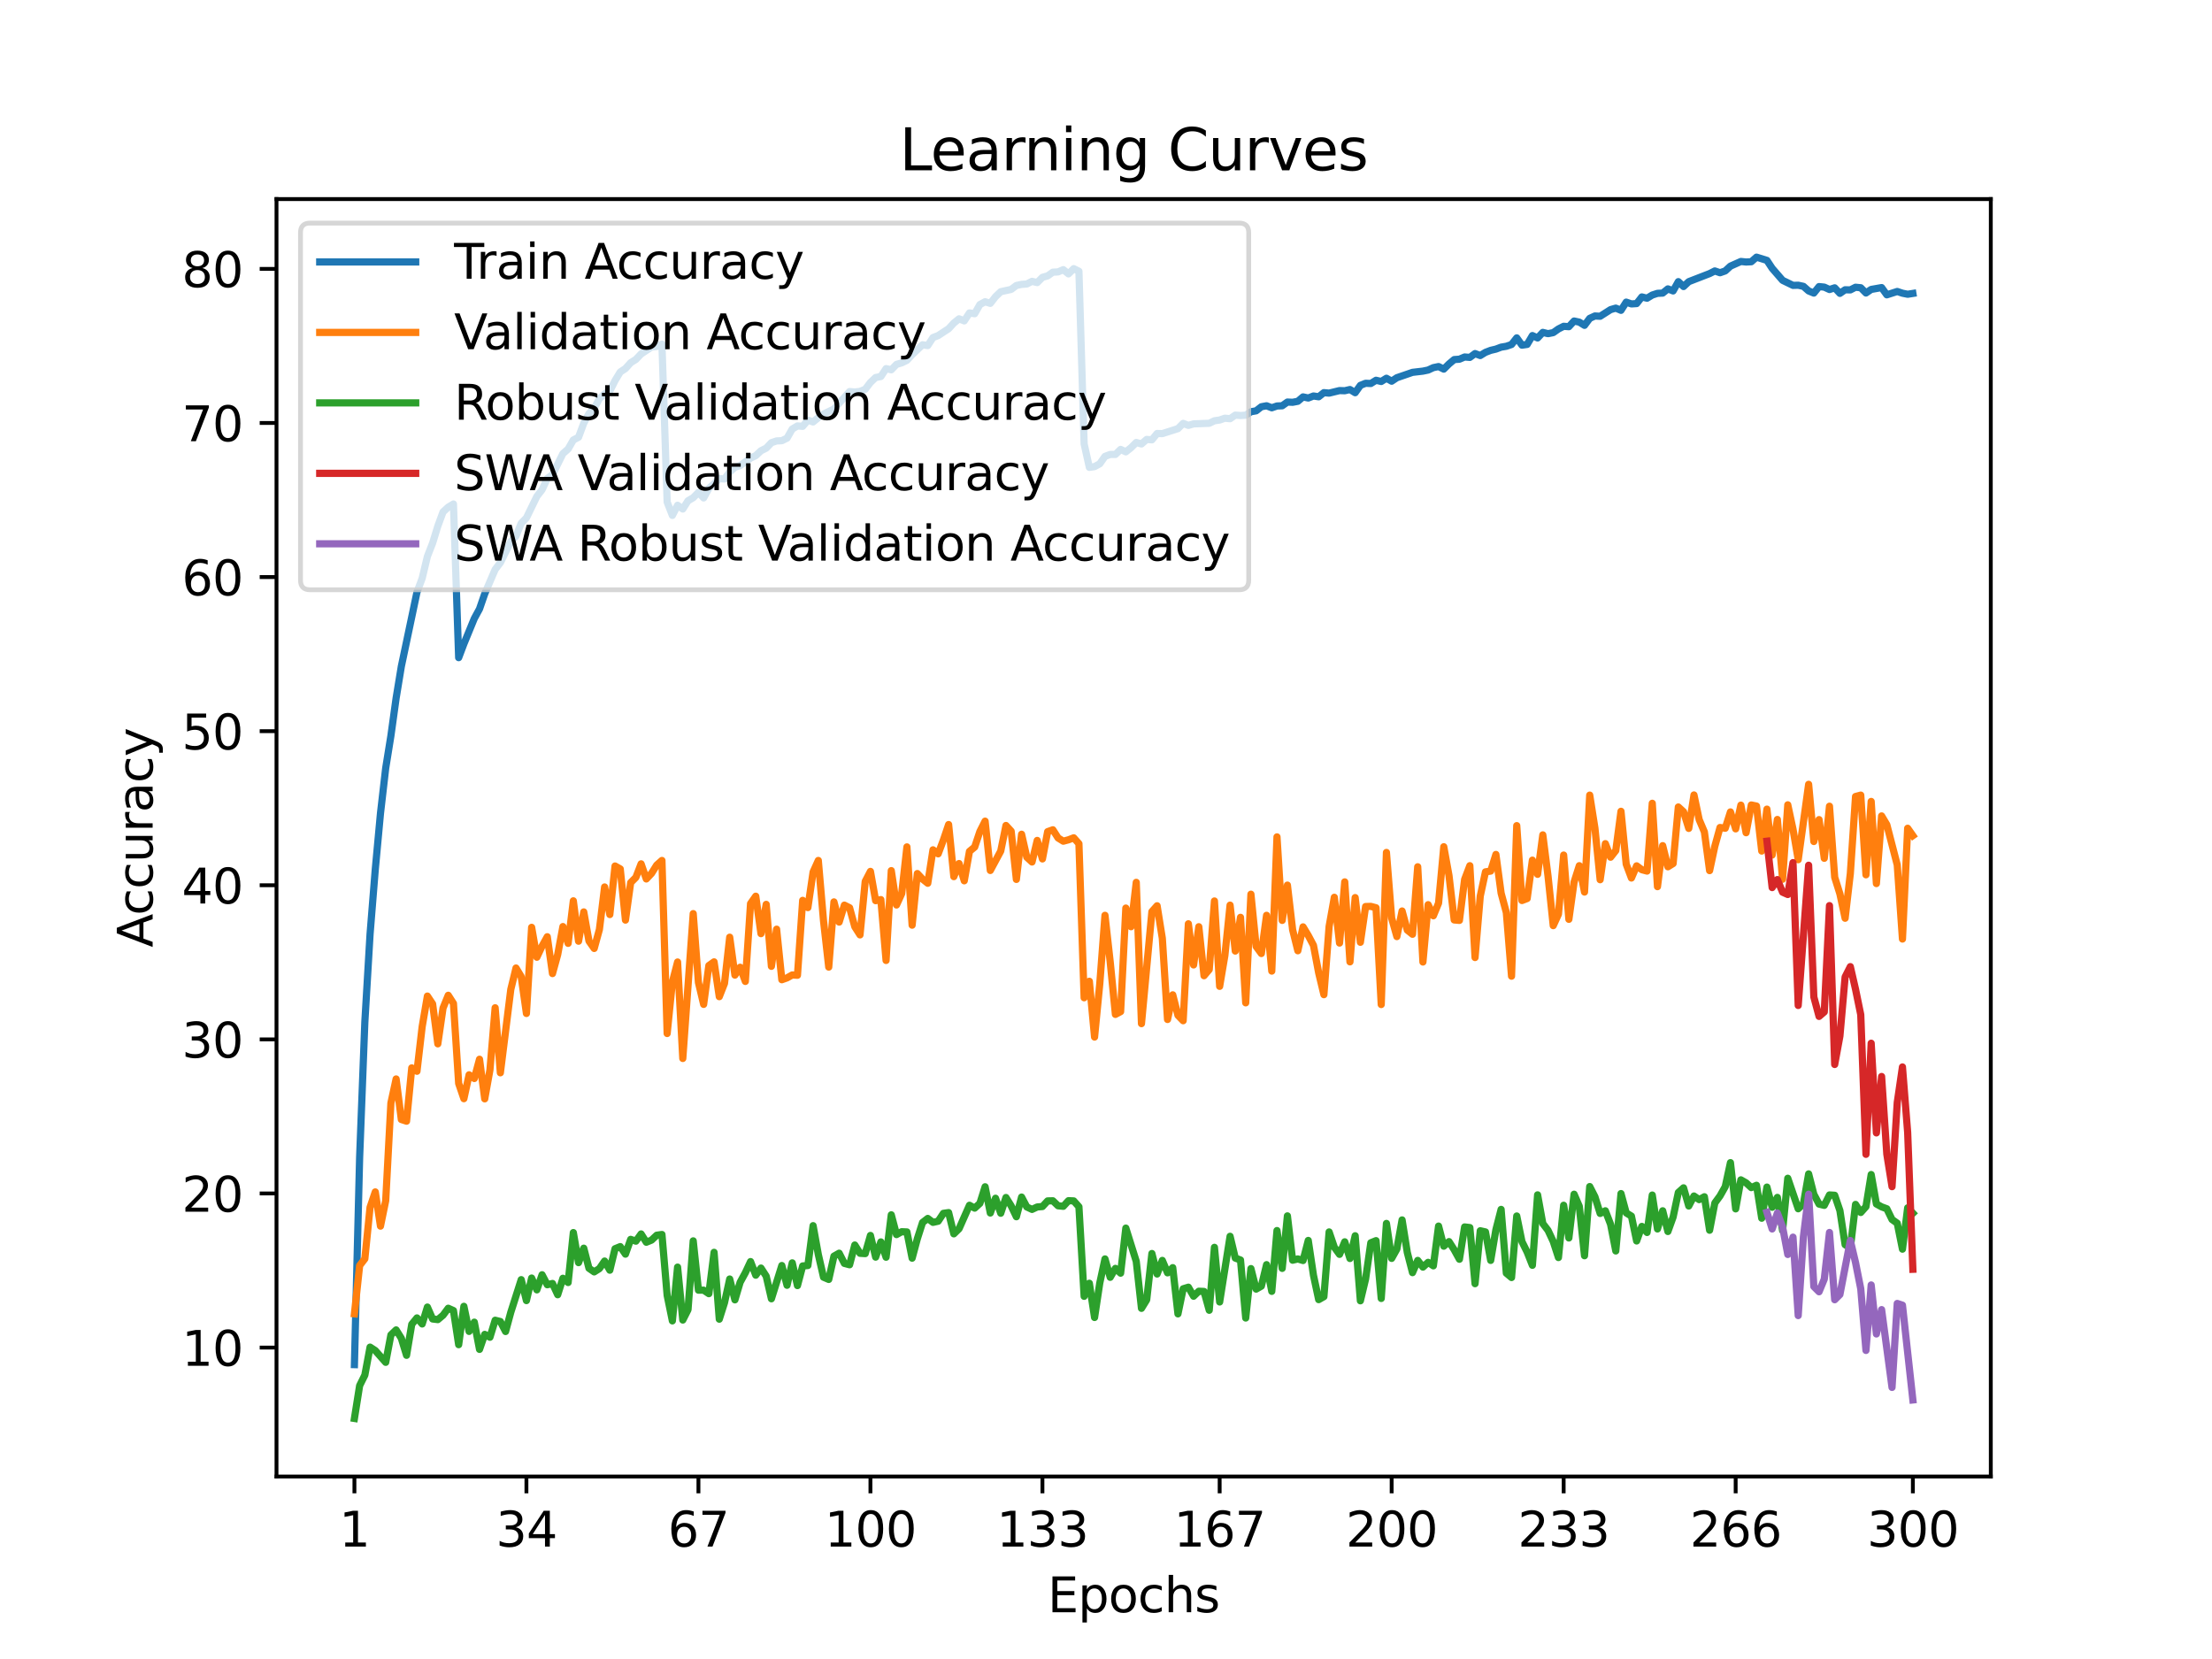 <?xml version="1.0" encoding="utf-8" standalone="no"?>
<!DOCTYPE svg PUBLIC "-//W3C//DTD SVG 1.1//EN"
  "http://www.w3.org/Graphics/SVG/1.1/DTD/svg11.dtd">
<svg xmlns:xlink="http://www.w3.org/1999/xlink" width="460.8pt" height="345.6pt" viewBox="0 0 460.8 345.6" xmlns="http://www.w3.org/2000/svg" version="1.1">
 <defs>
  <style type="text/css">*{stroke-linejoin: round; stroke-linecap: butt}</style>
 </defs>
 <g id="figure_1">
  <g id="patch_1">
   <path d="M 0 345.6 
L 460.8 345.6 
L 460.8 0 
L 0 0 
z
" style="fill: #ffffff"/>
  </g>
  <g id="axes_1">
   <g id="patch_2">
    <path d="M 57.6 307.584 
L 414.72 307.584 
L 414.72 41.472 
L 57.6 41.472 
z
" style="fill: #ffffff"/>
   </g>
   <g id="matplotlib.axis_1">
    <g id="xtick_1">
     <g id="line2d_1">
      <defs>
       <path id="m0d9b9c432e" d="M 0 0 
L 0 3.5 
" style="stroke: #000000; stroke-width: 0.8"/>
      </defs>
      <g>
       <use xlink:href="#m0d9b9c432e" x="73.833" y="307.584" style="stroke: #000000; stroke-width: 0.8"/>
      </g>
     </g>
     <g id="text_1">
      <!-- 1 -->
      <g transform="translate(70.651 322.182) scale(0.1 -0.1)">
       <defs>
        <path id="DejaVuSans-31" d="M 794 531 
L 1825 531 
L 1825 4091 
L 703 3866 
L 703 4441 
L 1819 4666 
L 2450 4666 
L 2450 531 
L 3481 531 
L 3481 0 
L 794 0 
L 794 531 
z
" transform="scale(0.016)"/>
       </defs>
       <use xlink:href="#DejaVuSans-31"/>
      </g>
     </g>
    </g>
    <g id="xtick_2">
     <g id="line2d_2">
      <g>
       <use xlink:href="#m0d9b9c432e" x="109.664" y="307.584" style="stroke: #000000; stroke-width: 0.8"/>
      </g>
     </g>
     <g id="text_2">
      <!-- 34 -->
      <g transform="translate(103.302 322.182) scale(0.1 -0.1)">
       <defs>
        <path id="DejaVuSans-33" d="M 2597 2516 
Q 3050 2419 3304 2112 
Q 3559 1806 3559 1356 
Q 3559 666 3084 287 
Q 2609 -91 1734 -91 
Q 1441 -91 1130 -33 
Q 819 25 488 141 
L 488 750 
Q 750 597 1062 519 
Q 1375 441 1716 441 
Q 2309 441 2620 675 
Q 2931 909 2931 1356 
Q 2931 1769 2642 2001 
Q 2353 2234 1838 2234 
L 1294 2234 
L 1294 2753 
L 1863 2753 
Q 2328 2753 2575 2939 
Q 2822 3125 2822 3475 
Q 2822 3834 2567 4026 
Q 2313 4219 1838 4219 
Q 1578 4219 1281 4162 
Q 984 4106 628 3988 
L 628 4550 
Q 988 4650 1302 4700 
Q 1616 4750 1894 4750 
Q 2613 4750 3031 4423 
Q 3450 4097 3450 3541 
Q 3450 3153 3228 2886 
Q 3006 2619 2597 2516 
z
" transform="scale(0.016)"/>
        <path id="DejaVuSans-34" d="M 2419 4116 
L 825 1625 
L 2419 1625 
L 2419 4116 
z
M 2253 4666 
L 3047 4666 
L 3047 1625 
L 3713 1625 
L 3713 1100 
L 3047 1100 
L 3047 0 
L 2419 0 
L 2419 1100 
L 313 1100 
L 313 1709 
L 2253 4666 
z
" transform="scale(0.016)"/>
       </defs>
       <use xlink:href="#DejaVuSans-33"/>
       <use xlink:href="#DejaVuSans-34" x="63.623"/>
      </g>
     </g>
    </g>
    <g id="xtick_3">
     <g id="line2d_3">
      <g>
       <use xlink:href="#m0d9b9c432e" x="145.496" y="307.584" style="stroke: #000000; stroke-width: 0.8"/>
      </g>
     </g>
     <g id="text_3">
      <!-- 67 -->
      <g transform="translate(139.133 322.182) scale(0.1 -0.1)">
       <defs>
        <path id="DejaVuSans-36" d="M 2113 2584 
Q 1688 2584 1439 2293 
Q 1191 2003 1191 1497 
Q 1191 994 1439 701 
Q 1688 409 2113 409 
Q 2538 409 2786 701 
Q 3034 994 3034 1497 
Q 3034 2003 2786 2293 
Q 2538 2584 2113 2584 
z
M 3366 4563 
L 3366 3988 
Q 3128 4100 2886 4159 
Q 2644 4219 2406 4219 
Q 1781 4219 1451 3797 
Q 1122 3375 1075 2522 
Q 1259 2794 1537 2939 
Q 1816 3084 2150 3084 
Q 2853 3084 3261 2657 
Q 3669 2231 3669 1497 
Q 3669 778 3244 343 
Q 2819 -91 2113 -91 
Q 1303 -91 875 529 
Q 447 1150 447 2328 
Q 447 3434 972 4092 
Q 1497 4750 2381 4750 
Q 2619 4750 2861 4703 
Q 3103 4656 3366 4563 
z
" transform="scale(0.016)"/>
        <path id="DejaVuSans-37" d="M 525 4666 
L 3525 4666 
L 3525 4397 
L 1831 0 
L 1172 0 
L 2766 4134 
L 525 4134 
L 525 4666 
z
" transform="scale(0.016)"/>
       </defs>
       <use xlink:href="#DejaVuSans-36"/>
       <use xlink:href="#DejaVuSans-37" x="63.623"/>
      </g>
     </g>
    </g>
    <g id="xtick_4">
     <g id="line2d_4">
      <g>
       <use xlink:href="#m0d9b9c432e" x="181.327" y="307.584" style="stroke: #000000; stroke-width: 0.8"/>
      </g>
     </g>
     <g id="text_4">
      <!-- 100 -->
      <g transform="translate(171.783 322.182) scale(0.1 -0.1)">
       <defs>
        <path id="DejaVuSans-30" d="M 2034 4250 
Q 1547 4250 1301 3770 
Q 1056 3291 1056 2328 
Q 1056 1369 1301 889 
Q 1547 409 2034 409 
Q 2525 409 2770 889 
Q 3016 1369 3016 2328 
Q 3016 3291 2770 3770 
Q 2525 4250 2034 4250 
z
M 2034 4750 
Q 2819 4750 3233 4129 
Q 3647 3509 3647 2328 
Q 3647 1150 3233 529 
Q 2819 -91 2034 -91 
Q 1250 -91 836 529 
Q 422 1150 422 2328 
Q 422 3509 836 4129 
Q 1250 4750 2034 4750 
z
" transform="scale(0.016)"/>
       </defs>
       <use xlink:href="#DejaVuSans-31"/>
       <use xlink:href="#DejaVuSans-30" x="63.623"/>
       <use xlink:href="#DejaVuSans-30" x="127.246"/>
      </g>
     </g>
    </g>
    <g id="xtick_5">
     <g id="line2d_5">
      <g>
       <use xlink:href="#m0d9b9c432e" x="217.158" y="307.584" style="stroke: #000000; stroke-width: 0.8"/>
      </g>
     </g>
     <g id="text_5">
      <!-- 133 -->
      <g transform="translate(207.615 322.182) scale(0.1 -0.1)">
       <use xlink:href="#DejaVuSans-31"/>
       <use xlink:href="#DejaVuSans-33" x="63.623"/>
       <use xlink:href="#DejaVuSans-33" x="127.246"/>
      </g>
     </g>
    </g>
    <g id="xtick_6">
     <g id="line2d_6">
      <g>
       <use xlink:href="#m0d9b9c432e" x="254.076" y="307.584" style="stroke: #000000; stroke-width: 0.8"/>
      </g>
     </g>
     <g id="text_6">
      <!-- 167 -->
      <g transform="translate(244.532 322.182) scale(0.1 -0.1)">
       <use xlink:href="#DejaVuSans-31"/>
       <use xlink:href="#DejaVuSans-36" x="63.623"/>
       <use xlink:href="#DejaVuSans-37" x="127.246"/>
      </g>
     </g>
    </g>
    <g id="xtick_7">
     <g id="line2d_7">
      <g>
       <use xlink:href="#m0d9b9c432e" x="289.907" y="307.584" style="stroke: #000000; stroke-width: 0.8"/>
      </g>
     </g>
     <g id="text_7">
      <!-- 200 -->
      <g transform="translate(280.363 322.182) scale(0.1 -0.1)">
       <defs>
        <path id="DejaVuSans-32" d="M 1228 531 
L 3431 531 
L 3431 0 
L 469 0 
L 469 531 
Q 828 903 1448 1529 
Q 2069 2156 2228 2338 
Q 2531 2678 2651 2914 
Q 2772 3150 2772 3378 
Q 2772 3750 2511 3984 
Q 2250 4219 1831 4219 
Q 1534 4219 1204 4116 
Q 875 4013 500 3803 
L 500 4441 
Q 881 4594 1212 4672 
Q 1544 4750 1819 4750 
Q 2544 4750 2975 4387 
Q 3406 4025 3406 3419 
Q 3406 3131 3298 2873 
Q 3191 2616 2906 2266 
Q 2828 2175 2409 1742 
Q 1991 1309 1228 531 
z
" transform="scale(0.016)"/>
       </defs>
       <use xlink:href="#DejaVuSans-32"/>
       <use xlink:href="#DejaVuSans-30" x="63.623"/>
       <use xlink:href="#DejaVuSans-30" x="127.246"/>
      </g>
     </g>
    </g>
    <g id="xtick_8">
     <g id="line2d_8">
      <g>
       <use xlink:href="#m0d9b9c432e" x="325.739" y="307.584" style="stroke: #000000; stroke-width: 0.8"/>
      </g>
     </g>
     <g id="text_8">
      <!-- 233 -->
      <g transform="translate(316.195 322.182) scale(0.1 -0.1)">
       <use xlink:href="#DejaVuSans-32"/>
       <use xlink:href="#DejaVuSans-33" x="63.623"/>
       <use xlink:href="#DejaVuSans-33" x="127.246"/>
      </g>
     </g>
    </g>
    <g id="xtick_9">
     <g id="line2d_9">
      <g>
       <use xlink:href="#m0d9b9c432e" x="361.57" y="307.584" style="stroke: #000000; stroke-width: 0.8"/>
      </g>
     </g>
     <g id="text_9">
      <!-- 266 -->
      <g transform="translate(352.026 322.182) scale(0.1 -0.1)">
       <use xlink:href="#DejaVuSans-32"/>
       <use xlink:href="#DejaVuSans-36" x="63.623"/>
       <use xlink:href="#DejaVuSans-36" x="127.246"/>
      </g>
     </g>
    </g>
    <g id="xtick_10">
     <g id="line2d_10">
      <g>
       <use xlink:href="#m0d9b9c432e" x="398.487" y="307.584" style="stroke: #000000; stroke-width: 0.8"/>
      </g>
     </g>
     <g id="text_10">
      <!-- 300 -->
      <g transform="translate(388.944 322.182) scale(0.1 -0.1)">
       <use xlink:href="#DejaVuSans-33"/>
       <use xlink:href="#DejaVuSans-30" x="63.623"/>
       <use xlink:href="#DejaVuSans-30" x="127.246"/>
      </g>
     </g>
    </g>
    <g id="text_11">
     <!-- Epochs -->
     <g transform="translate(218.244 335.861) scale(0.1 -0.1)">
      <defs>
       <path id="DejaVuSans-45" d="M 628 4666 
L 3578 4666 
L 3578 4134 
L 1259 4134 
L 1259 2753 
L 3481 2753 
L 3481 2222 
L 1259 2222 
L 1259 531 
L 3634 531 
L 3634 0 
L 628 0 
L 628 4666 
z
" transform="scale(0.016)"/>
       <path id="DejaVuSans-70" d="M 1159 525 
L 1159 -1331 
L 581 -1331 
L 581 3500 
L 1159 3500 
L 1159 2969 
Q 1341 3281 1617 3432 
Q 1894 3584 2278 3584 
Q 2916 3584 3314 3078 
Q 3713 2572 3713 1747 
Q 3713 922 3314 415 
Q 2916 -91 2278 -91 
Q 1894 -91 1617 61 
Q 1341 213 1159 525 
z
M 3116 1747 
Q 3116 2381 2855 2742 
Q 2594 3103 2138 3103 
Q 1681 3103 1420 2742 
Q 1159 2381 1159 1747 
Q 1159 1113 1420 752 
Q 1681 391 2138 391 
Q 2594 391 2855 752 
Q 3116 1113 3116 1747 
z
" transform="scale(0.016)"/>
       <path id="DejaVuSans-6f" d="M 1959 3097 
Q 1497 3097 1228 2736 
Q 959 2375 959 1747 
Q 959 1119 1226 758 
Q 1494 397 1959 397 
Q 2419 397 2687 759 
Q 2956 1122 2956 1747 
Q 2956 2369 2687 2733 
Q 2419 3097 1959 3097 
z
M 1959 3584 
Q 2709 3584 3137 3096 
Q 3566 2609 3566 1747 
Q 3566 888 3137 398 
Q 2709 -91 1959 -91 
Q 1206 -91 779 398 
Q 353 888 353 1747 
Q 353 2609 779 3096 
Q 1206 3584 1959 3584 
z
" transform="scale(0.016)"/>
       <path id="DejaVuSans-63" d="M 3122 3366 
L 3122 2828 
Q 2878 2963 2633 3030 
Q 2388 3097 2138 3097 
Q 1578 3097 1268 2742 
Q 959 2388 959 1747 
Q 959 1106 1268 751 
Q 1578 397 2138 397 
Q 2388 397 2633 464 
Q 2878 531 3122 666 
L 3122 134 
Q 2881 22 2623 -34 
Q 2366 -91 2075 -91 
Q 1284 -91 818 406 
Q 353 903 353 1747 
Q 353 2603 823 3093 
Q 1294 3584 2113 3584 
Q 2378 3584 2631 3529 
Q 2884 3475 3122 3366 
z
" transform="scale(0.016)"/>
       <path id="DejaVuSans-68" d="M 3513 2113 
L 3513 0 
L 2938 0 
L 2938 2094 
Q 2938 2591 2744 2837 
Q 2550 3084 2163 3084 
Q 1697 3084 1428 2787 
Q 1159 2491 1159 1978 
L 1159 0 
L 581 0 
L 581 4863 
L 1159 4863 
L 1159 2956 
Q 1366 3272 1645 3428 
Q 1925 3584 2291 3584 
Q 2894 3584 3203 3211 
Q 3513 2838 3513 2113 
z
" transform="scale(0.016)"/>
       <path id="DejaVuSans-73" d="M 2834 3397 
L 2834 2853 
Q 2591 2978 2328 3040 
Q 2066 3103 1784 3103 
Q 1356 3103 1142 2972 
Q 928 2841 928 2578 
Q 928 2378 1081 2264 
Q 1234 2150 1697 2047 
L 1894 2003 
Q 2506 1872 2764 1633 
Q 3022 1394 3022 966 
Q 3022 478 2636 193 
Q 2250 -91 1575 -91 
Q 1294 -91 989 -36 
Q 684 19 347 128 
L 347 722 
Q 666 556 975 473 
Q 1284 391 1588 391 
Q 1994 391 2212 530 
Q 2431 669 2431 922 
Q 2431 1156 2273 1281 
Q 2116 1406 1581 1522 
L 1381 1569 
Q 847 1681 609 1914 
Q 372 2147 372 2553 
Q 372 3047 722 3315 
Q 1072 3584 1716 3584 
Q 2034 3584 2315 3537 
Q 2597 3491 2834 3397 
z
" transform="scale(0.016)"/>
      </defs>
      <use xlink:href="#DejaVuSans-45"/>
      <use xlink:href="#DejaVuSans-70" x="63.184"/>
      <use xlink:href="#DejaVuSans-6f" x="126.66"/>
      <use xlink:href="#DejaVuSans-63" x="187.842"/>
      <use xlink:href="#DejaVuSans-68" x="242.822"/>
      <use xlink:href="#DejaVuSans-73" x="306.201"/>
     </g>
    </g>
   </g>
   <g id="matplotlib.axis_2">
    <g id="ytick_1">
     <g id="line2d_11">
      <defs>
       <path id="m8899c830d6" d="M 0 0 
L -3.5 0 
" style="stroke: #000000; stroke-width: 0.8"/>
      </defs>
      <g>
       <use xlink:href="#m8899c830d6" x="57.6" y="280.721" style="stroke: #000000; stroke-width: 0.8"/>
      </g>
     </g>
     <g id="text_12">
      <!-- 10 -->
      <g transform="translate(37.875 284.521) scale(0.1 -0.1)">
       <use xlink:href="#DejaVuSans-31"/>
       <use xlink:href="#DejaVuSans-30" x="63.623"/>
      </g>
     </g>
    </g>
    <g id="ytick_2">
     <g id="line2d_12">
      <g>
       <use xlink:href="#m8899c830d6" x="57.6" y="248.62" style="stroke: #000000; stroke-width: 0.8"/>
      </g>
     </g>
     <g id="text_13">
      <!-- 20 -->
      <g transform="translate(37.875 252.419) scale(0.1 -0.1)">
       <use xlink:href="#DejaVuSans-32"/>
       <use xlink:href="#DejaVuSans-30" x="63.623"/>
      </g>
     </g>
    </g>
    <g id="ytick_3">
     <g id="line2d_13">
      <g>
       <use xlink:href="#m8899c830d6" x="57.6" y="216.518" style="stroke: #000000; stroke-width: 0.8"/>
      </g>
     </g>
     <g id="text_14">
      <!-- 30 -->
      <g transform="translate(37.875 220.318) scale(0.1 -0.1)">
       <use xlink:href="#DejaVuSans-33"/>
       <use xlink:href="#DejaVuSans-30" x="63.623"/>
      </g>
     </g>
    </g>
    <g id="ytick_4">
     <g id="line2d_14">
      <g>
       <use xlink:href="#m8899c830d6" x="57.6" y="184.417" style="stroke: #000000; stroke-width: 0.8"/>
      </g>
     </g>
     <g id="text_15">
      <!-- 40 -->
      <g transform="translate(37.875 188.216) scale(0.1 -0.1)">
       <use xlink:href="#DejaVuSans-34"/>
       <use xlink:href="#DejaVuSans-30" x="63.623"/>
      </g>
     </g>
    </g>
    <g id="ytick_5">
     <g id="line2d_15">
      <g>
       <use xlink:href="#m8899c830d6" x="57.6" y="152.315" style="stroke: #000000; stroke-width: 0.8"/>
      </g>
     </g>
     <g id="text_16">
      <!-- 50 -->
      <g transform="translate(37.875 156.115) scale(0.1 -0.1)">
       <defs>
        <path id="DejaVuSans-35" d="M 691 4666 
L 3169 4666 
L 3169 4134 
L 1269 4134 
L 1269 2991 
Q 1406 3038 1543 3061 
Q 1681 3084 1819 3084 
Q 2600 3084 3056 2656 
Q 3513 2228 3513 1497 
Q 3513 744 3044 326 
Q 2575 -91 1722 -91 
Q 1428 -91 1123 -41 
Q 819 9 494 109 
L 494 744 
Q 775 591 1075 516 
Q 1375 441 1709 441 
Q 2250 441 2565 725 
Q 2881 1009 2881 1497 
Q 2881 1984 2565 2268 
Q 2250 2553 1709 2553 
Q 1456 2553 1204 2497 
Q 953 2441 691 2322 
L 691 4666 
z
" transform="scale(0.016)"/>
       </defs>
       <use xlink:href="#DejaVuSans-35"/>
       <use xlink:href="#DejaVuSans-30" x="63.623"/>
      </g>
     </g>
    </g>
    <g id="ytick_6">
     <g id="line2d_16">
      <g>
       <use xlink:href="#m8899c830d6" x="57.6" y="120.214" style="stroke: #000000; stroke-width: 0.8"/>
      </g>
     </g>
     <g id="text_17">
      <!-- 60 -->
      <g transform="translate(37.875 124.013) scale(0.1 -0.1)">
       <use xlink:href="#DejaVuSans-36"/>
       <use xlink:href="#DejaVuSans-30" x="63.623"/>
      </g>
     </g>
    </g>
    <g id="ytick_7">
     <g id="line2d_17">
      <g>
       <use xlink:href="#m8899c830d6" x="57.6" y="88.112" style="stroke: #000000; stroke-width: 0.8"/>
      </g>
     </g>
     <g id="text_18">
      <!-- 70 -->
      <g transform="translate(37.875 91.912) scale(0.1 -0.1)">
       <use xlink:href="#DejaVuSans-37"/>
       <use xlink:href="#DejaVuSans-30" x="63.623"/>
      </g>
     </g>
    </g>
    <g id="ytick_8">
     <g id="line2d_18">
      <g>
       <use xlink:href="#m8899c830d6" x="57.6" y="56.011" style="stroke: #000000; stroke-width: 0.8"/>
      </g>
     </g>
     <g id="text_19">
      <!-- 80 -->
      <g transform="translate(37.875 59.81) scale(0.1 -0.1)">
       <defs>
        <path id="DejaVuSans-38" d="M 2034 2216 
Q 1584 2216 1326 1975 
Q 1069 1734 1069 1313 
Q 1069 891 1326 650 
Q 1584 409 2034 409 
Q 2484 409 2743 651 
Q 3003 894 3003 1313 
Q 3003 1734 2745 1975 
Q 2488 2216 2034 2216 
z
M 1403 2484 
Q 997 2584 770 2862 
Q 544 3141 544 3541 
Q 544 4100 942 4425 
Q 1341 4750 2034 4750 
Q 2731 4750 3128 4425 
Q 3525 4100 3525 3541 
Q 3525 3141 3298 2862 
Q 3072 2584 2669 2484 
Q 3125 2378 3379 2068 
Q 3634 1759 3634 1313 
Q 3634 634 3220 271 
Q 2806 -91 2034 -91 
Q 1263 -91 848 271 
Q 434 634 434 1313 
Q 434 1759 690 2068 
Q 947 2378 1403 2484 
z
M 1172 3481 
Q 1172 3119 1398 2916 
Q 1625 2713 2034 2713 
Q 2441 2713 2670 2916 
Q 2900 3119 2900 3481 
Q 2900 3844 2670 4047 
Q 2441 4250 2034 4250 
Q 1625 4250 1398 4047 
Q 1172 3844 1172 3481 
z
" transform="scale(0.016)"/>
       </defs>
       <use xlink:href="#DejaVuSans-38"/>
       <use xlink:href="#DejaVuSans-30" x="63.623"/>
      </g>
     </g>
    </g>
    <g id="text_20">
     <!-- Accuracy -->
     <g transform="translate(31.795 197.356) rotate(-90) scale(0.1 -0.1)">
      <defs>
       <path id="DejaVuSans-41" d="M 2188 4044 
L 1331 1722 
L 3047 1722 
L 2188 4044 
z
M 1831 4666 
L 2547 4666 
L 4325 0 
L 3669 0 
L 3244 1197 
L 1141 1197 
L 716 0 
L 50 0 
L 1831 4666 
z
" transform="scale(0.016)"/>
       <path id="DejaVuSans-75" d="M 544 1381 
L 544 3500 
L 1119 3500 
L 1119 1403 
Q 1119 906 1312 657 
Q 1506 409 1894 409 
Q 2359 409 2629 706 
Q 2900 1003 2900 1516 
L 2900 3500 
L 3475 3500 
L 3475 0 
L 2900 0 
L 2900 538 
Q 2691 219 2414 64 
Q 2138 -91 1772 -91 
Q 1169 -91 856 284 
Q 544 659 544 1381 
z
M 1991 3584 
L 1991 3584 
z
" transform="scale(0.016)"/>
       <path id="DejaVuSans-72" d="M 2631 2963 
Q 2534 3019 2420 3045 
Q 2306 3072 2169 3072 
Q 1681 3072 1420 2755 
Q 1159 2438 1159 1844 
L 1159 0 
L 581 0 
L 581 3500 
L 1159 3500 
L 1159 2956 
Q 1341 3275 1631 3429 
Q 1922 3584 2338 3584 
Q 2397 3584 2469 3576 
Q 2541 3569 2628 3553 
L 2631 2963 
z
" transform="scale(0.016)"/>
       <path id="DejaVuSans-61" d="M 2194 1759 
Q 1497 1759 1228 1600 
Q 959 1441 959 1056 
Q 959 750 1161 570 
Q 1363 391 1709 391 
Q 2188 391 2477 730 
Q 2766 1069 2766 1631 
L 2766 1759 
L 2194 1759 
z
M 3341 1997 
L 3341 0 
L 2766 0 
L 2766 531 
Q 2569 213 2275 61 
Q 1981 -91 1556 -91 
Q 1019 -91 701 211 
Q 384 513 384 1019 
Q 384 1609 779 1909 
Q 1175 2209 1959 2209 
L 2766 2209 
L 2766 2266 
Q 2766 2663 2505 2880 
Q 2244 3097 1772 3097 
Q 1472 3097 1187 3025 
Q 903 2953 641 2809 
L 641 3341 
Q 956 3463 1253 3523 
Q 1550 3584 1831 3584 
Q 2591 3584 2966 3190 
Q 3341 2797 3341 1997 
z
" transform="scale(0.016)"/>
       <path id="DejaVuSans-79" d="M 2059 -325 
Q 1816 -950 1584 -1140 
Q 1353 -1331 966 -1331 
L 506 -1331 
L 506 -850 
L 844 -850 
Q 1081 -850 1212 -737 
Q 1344 -625 1503 -206 
L 1606 56 
L 191 3500 
L 800 3500 
L 1894 763 
L 2988 3500 
L 3597 3500 
L 2059 -325 
z
" transform="scale(0.016)"/>
      </defs>
      <use xlink:href="#DejaVuSans-41"/>
      <use xlink:href="#DejaVuSans-63" x="66.658"/>
      <use xlink:href="#DejaVuSans-63" x="121.639"/>
      <use xlink:href="#DejaVuSans-75" x="176.619"/>
      <use xlink:href="#DejaVuSans-72" x="239.998"/>
      <use xlink:href="#DejaVuSans-61" x="281.111"/>
      <use xlink:href="#DejaVuSans-63" x="342.391"/>
      <use xlink:href="#DejaVuSans-79" x="397.371"/>
     </g>
    </g>
   </g>
   <g id="line2d_19">
    <path d="M 73.833 284.278 
L 74.919 241.07 
L 76.004 212.907 
L 77.09 194.599 
L 78.176 181.117 
L 79.262 169.425 
L 80.348 160.017 
L 81.433 153.275 
L 82.519 145.426 
L 83.605 138.82 
L 86.862 123.357 
L 87.948 120.467 
L 89.034 115.912 
L 90.12 113.132 
L 91.206 109.595 
L 92.291 106.648 
L 93.377 105.649 
L 94.463 104.991 
L 95.549 137 
L 96.635 134.133 
L 98.806 128.846 
L 99.892 126.846 
L 100.978 123.703 
L 103.149 118.638 
L 104.235 117.212 
L 106.407 112.814 
L 107.493 111.694 
L 108.578 108.998 
L 109.664 107.89 
L 111.836 103.412 
L 112.922 102.019 
L 114.007 99.675 
L 115.093 98.892 
L 117.265 94.491 
L 118.351 93.541 
L 119.436 91.653 
L 120.522 91.088 
L 121.608 88.164 
L 122.694 86.145 
L 123.78 85.079 
L 124.865 83.037 
L 125.951 82.052 
L 127.037 81.48 
L 128.123 79.284 
L 129.209 77.493 
L 130.294 76.777 
L 131.38 75.564 
L 132.466 74.877 
L 133.552 73.734 
L 135.723 72.293 
L 136.809 72.184 
L 137.895 71.683 
L 138.981 104.593 
L 140.067 107.37 
L 141.152 105.255 
L 142.238 106.035 
L 143.324 104.32 
L 144.41 103.682 
L 145.496 102.568 
L 146.581 103.727 
L 147.667 101.733 
L 148.753 100.789 
L 149.839 99.698 
L 150.925 99.781 
L 152.01 98.327 
L 153.096 97.338 
L 154.182 96.995 
L 156.354 95.432 
L 157.439 94.915 
L 158.525 93.9 
L 159.611 93.361 
L 160.697 92.221 
L 161.783 91.852 
L 162.868 91.807 
L 163.954 91.274 
L 165.04 89.377 
L 166.126 88.729 
L 167.212 88.815 
L 168.297 87.528 
L 169.383 87.901 
L 170.469 86.995 
L 171.555 86.254 
L 173.726 85.21 
L 176.984 81.567 
L 178.07 81.666 
L 179.155 81.535 
L 180.241 81.095 
L 181.327 79.673 
L 182.413 78.642 
L 183.499 78.44 
L 184.584 76.79 
L 185.67 77.034 
L 186.756 75.911 
L 187.842 75.586 
L 188.928 75.063 
L 190.013 73.885 
L 192.185 71.821 
L 193.271 71.988 
L 194.357 70.319 
L 195.442 69.904 
L 197.614 68.479 
L 198.7 67.298 
L 199.786 66.415 
L 200.871 66.845 
L 201.957 65.192 
L 203.043 65.352 
L 204.129 63.446 
L 205.215 62.858 
L 206.3 63.195 
L 207.386 61.805 
L 208.472 60.768 
L 210.644 60.29 
L 211.729 59.471 
L 212.815 59.24 
L 213.901 59.163 
L 214.987 58.608 
L 216.073 58.865 
L 217.158 57.773 
L 218.244 57.472 
L 219.33 56.701 
L 220.416 56.643 
L 221.502 56.175 
L 222.587 57.054 
L 223.673 55.966 
L 224.759 56.505 
L 225.845 92.485 
L 226.931 97.361 
L 228.016 97.204 
L 229.102 96.613 
L 230.188 95.072 
L 231.274 94.671 
L 232.36 94.671 
L 233.445 93.621 
L 234.531 94.125 
L 235.617 93.261 
L 236.703 92.176 
L 237.789 92.485 
L 238.875 91.541 
L 239.96 91.624 
L 241.046 90.305 
L 242.132 90.331 
L 245.389 89.291 
L 246.475 88.199 
L 247.561 88.616 
L 248.647 88.302 
L 251.904 88.18 
L 252.99 87.653 
L 254.076 87.499 
L 255.162 87.117 
L 256.247 87.223 
L 257.333 86.478 
L 258.419 86.559 
L 259.505 86.491 
L 260.591 85.772 
L 261.676 85.583 
L 262.762 84.735 
L 263.848 84.53 
L 264.934 84.95 
L 266.02 84.575 
L 267.105 84.53 
L 268.191 83.756 
L 269.277 83.804 
L 270.363 83.596 
L 271.449 82.681 
L 272.534 82.915 
L 273.62 82.491 
L 274.706 82.655 
L 275.792 81.795 
L 276.878 81.894 
L 279.049 81.365 
L 280.135 81.397 
L 281.221 81.146 
L 282.307 81.808 
L 283.392 80.28 
L 284.478 79.843 
L 285.564 79.891 
L 286.65 79.217 
L 287.736 79.471 
L 288.821 78.797 
L 289.907 79.41 
L 290.993 78.687 
L 294.25 77.567 
L 296.422 77.313 
L 297.508 77.086 
L 298.594 76.585 
L 299.679 76.36 
L 300.765 76.893 
L 301.851 75.814 
L 302.937 74.906 
L 304.023 74.829 
L 305.108 74.367 
L 306.194 74.453 
L 307.28 73.657 
L 308.366 74.065 
L 309.452 73.4 
L 310.537 72.983 
L 311.623 72.726 
L 312.709 72.318 
L 313.795 72.135 
L 314.881 71.766 
L 315.966 70.386 
L 317.052 71.904 
L 318.138 71.747 
L 319.224 69.908 
L 320.31 70.402 
L 321.395 69.243 
L 322.481 69.51 
L 323.567 69.291 
L 324.653 68.527 
L 325.739 67.975 
L 326.824 68.052 
L 327.91 66.874 
L 328.996 67.105 
L 330.082 67.773 
L 331.168 66.319 
L 332.253 65.824 
L 333.339 65.885 
L 335.511 64.499 
L 336.597 64.187 
L 337.682 64.646 
L 338.768 62.938 
L 339.854 63.311 
L 340.94 63.24 
L 342.026 61.857 
L 343.111 62.123 
L 344.197 61.462 
L 345.283 61.109 
L 346.369 61.057 
L 347.455 60.178 
L 348.54 60.605 
L 349.626 58.672 
L 350.712 59.69 
L 351.798 58.675 
L 356.141 56.993 
L 357.227 56.444 
L 358.313 56.817 
L 359.398 56.438 
L 360.484 55.44 
L 362.656 54.47 
L 363.742 54.582 
L 364.827 54.525 
L 365.913 53.568 
L 368.085 54.242 
L 369.171 55.892 
L 371.342 58.396 
L 373.514 59.449 
L 374.6 59.417 
L 375.685 59.651 
L 376.771 60.608 
L 377.857 61.054 
L 378.943 59.699 
L 380.029 59.812 
L 381.114 60.313 
L 382.2 59.959 
L 383.286 61.115 
L 384.372 60.364 
L 385.458 60.393 
L 386.543 59.837 
L 387.629 59.943 
L 388.715 61.038 
L 389.801 60.293 
L 391.972 59.908 
L 393.058 61.417 
L 395.23 60.72 
L 396.316 61.08 
L 397.401 61.298 
L 398.487 61.125 
L 398.487 61.125 
" clip-path="url(#p3e11ffd067)" style="fill: none; stroke: #1f77b4; stroke-width: 1.5; stroke-linecap: square"/>
   </g>
   <g id="line2d_20">
    <path d="M 73.833 273.691 
L 74.919 263.643 
L 76.004 262.231 
L 77.09 251.509 
L 78.176 248.299 
L 79.262 255.425 
L 80.348 250.129 
L 81.433 229.776 
L 82.519 224.768 
L 83.605 233.211 
L 84.691 233.564 
L 85.777 222.457 
L 86.862 223.163 
L 87.948 213.854 
L 89.034 207.498 
L 90.12 209.135 
L 91.206 217.449 
L 92.291 210.002 
L 93.377 207.337 
L 94.463 209.039 
L 95.549 225.699 
L 96.635 228.877 
L 97.72 223.902 
L 98.806 224.672 
L 99.892 220.659 
L 100.978 228.91 
L 102.064 222.874 
L 103.149 209.938 
L 104.235 223.484 
L 106.407 206.117 
L 107.493 201.655 
L 108.578 203.453 
L 109.664 211.125 
L 110.75 193.181 
L 111.836 199.408 
L 112.922 197.097 
L 114.007 195.139 
L 115.093 202.811 
L 116.179 198.863 
L 117.265 193.02 
L 118.351 196.519 
L 119.436 187.659 
L 120.522 196.07 
L 121.608 189.97 
L 122.694 196.038 
L 123.78 197.578 
L 124.865 193.63 
L 125.951 184.77 
L 127.037 190.516 
L 128.123 180.404 
L 129.209 181.014 
L 130.294 191.672 
L 131.38 183.871 
L 132.466 182.78 
L 133.552 179.955 
L 134.638 183.101 
L 135.723 181.945 
L 136.809 180.212 
L 137.895 179.249 
L 138.981 215.298 
L 140.067 204.577 
L 141.152 200.403 
L 142.238 220.499 
L 144.41 190.324 
L 145.496 204.673 
L 146.581 209.231 
L 147.667 201.142 
L 148.753 200.371 
L 149.839 207.626 
L 150.925 204.866 
L 152.01 195.235 
L 153.096 203.132 
L 154.182 201.495 
L 155.268 204.448 
L 156.354 188.237 
L 157.439 186.696 
L 158.525 194.497 
L 159.611 188.397 
L 160.697 201.302 
L 161.783 193.566 
L 162.868 204.095 
L 163.954 203.71 
L 165.04 203.1 
L 166.126 203.164 
L 167.212 187.563 
L 168.297 189.072 
L 169.383 181.656 
L 170.469 179.249 
L 171.555 191.832 
L 172.641 201.463 
L 173.726 187.884 
L 174.812 192.089 
L 175.898 188.558 
L 176.984 189.104 
L 178.07 193.052 
L 179.155 194.754 
L 180.241 183.614 
L 181.327 181.528 
L 182.413 187.627 
L 183.499 187.402 
L 184.584 200.082 
L 185.67 181.367 
L 186.756 188.526 
L 187.842 186.15 
L 188.928 176.424 
L 190.013 192.731 
L 191.099 181.977 
L 192.185 183.133 
L 193.271 184 
L 194.357 177.034 
L 195.442 177.868 
L 196.528 174.979 
L 197.614 171.769 
L 198.7 182.619 
L 199.786 179.891 
L 200.871 183.486 
L 201.957 177.355 
L 203.043 176.456 
L 204.129 173.213 
L 205.215 171.063 
L 206.3 181.335 
L 208.472 177.29 
L 209.558 171.961 
L 210.644 173.149 
L 211.729 183.197 
L 212.815 173.791 
L 213.901 178.574 
L 214.987 179.57 
L 216.073 175.075 
L 217.158 178.928 
L 218.244 173.246 
L 219.33 172.86 
L 220.416 174.562 
L 221.502 175.236 
L 222.587 174.947 
L 223.673 174.53 
L 224.759 175.749 
L 225.845 207.851 
L 226.931 204.416 
L 228.016 216.037 
L 229.102 204.962 
L 230.188 190.677 
L 231.274 200.371 
L 232.36 211.318 
L 233.445 210.74 
L 234.531 189.168 
L 235.617 193.052 
L 236.703 183.807 
L 237.789 213.244 
L 239.96 189.906 
L 241.046 188.686 
L 242.132 195.46 
L 243.218 212.377 
L 244.304 207.241 
L 245.389 211.511 
L 246.475 212.634 
L 247.561 192.442 
L 248.647 201.013 
L 249.733 193.052 
L 250.818 203.26 
L 251.904 201.976 
L 252.99 187.691 
L 254.076 205.475 
L 255.162 199.055 
L 256.247 188.558 
L 257.333 198.124 
L 258.419 191.094 
L 259.505 208.91 
L 260.591 186.279 
L 261.676 197.161 
L 262.762 198.638 
L 263.848 190.677 
L 264.934 202.297 
L 266.02 174.337 
L 267.105 191.736 
L 268.191 184.385 
L 269.277 193.694 
L 270.363 198.06 
L 271.449 193.084 
L 272.534 194.882 
L 273.62 196.936 
L 274.706 202.683 
L 275.792 207.209 
L 276.878 192.988 
L 277.963 186.921 
L 279.049 196.455 
L 280.135 183.711 
L 281.221 200.371 
L 282.307 186.985 
L 283.392 196.294 
L 284.478 188.847 
L 285.564 188.815 
L 286.65 189.104 
L 287.736 209.263 
L 288.821 177.579 
L 289.907 191.254 
L 290.993 195.107 
L 292.079 189.778 
L 293.165 193.758 
L 294.25 194.625 
L 295.336 180.565 
L 296.422 200.403 
L 297.508 188.462 
L 298.594 190.773 
L 299.679 188.141 
L 300.765 176.391 
L 301.851 182.394 
L 302.937 191.64 
L 304.023 191.736 
L 305.108 183.197 
L 306.194 180.34 
L 307.28 199.472 
L 308.366 186.664 
L 309.452 181.624 
L 310.537 181.464 
L 311.623 177.997 
L 312.709 186.054 
L 313.795 190.099 
L 314.881 203.357 
L 315.966 171.994 
L 317.052 187.595 
L 318.138 187.178 
L 319.224 179.184 
L 320.31 182.138 
L 321.395 173.92 
L 322.481 182.491 
L 323.567 192.827 
L 324.653 190.452 
L 325.739 178.125 
L 326.824 191.511 
L 327.91 183.743 
L 328.996 180.34 
L 330.082 185.829 
L 331.168 165.637 
L 332.253 172.507 
L 333.339 183.261 
L 334.425 175.749 
L 335.511 178.574 
L 336.597 177.194 
L 337.682 169.008 
L 338.768 180.019 
L 339.854 182.908 
L 340.94 180.372 
L 342.026 181.175 
L 343.111 181.464 
L 344.197 167.339 
L 345.283 184.706 
L 346.369 176.167 
L 347.455 180.565 
L 348.54 179.891 
L 349.626 168.109 
L 350.712 169.104 
L 351.798 172.571 
L 352.884 165.605 
L 353.969 170.742 
L 355.055 173.31 
L 356.141 181.367 
L 357.227 176.295 
L 358.313 172.379 
L 359.398 172.539 
L 360.484 169.137 
L 361.57 172.668 
L 362.656 167.724 
L 363.742 173.47 
L 364.827 167.692 
L 365.913 167.917 
L 366.999 177.29 
L 368.085 168.559 
L 369.171 178.125 
L 370.256 170.71 
L 371.342 183.165 
L 372.428 167.66 
L 373.514 172.732 
L 374.6 179.088 
L 376.771 163.39 
L 377.857 175.3 
L 378.943 170.742 
L 380.029 178.799 
L 381.114 167.949 
L 382.2 182.748 
L 383.286 186.215 
L 384.372 191.287 
L 385.458 181.977 
L 386.543 165.926 
L 387.629 165.637 
L 388.715 182.234 
L 389.801 166.954 
L 390.887 184.064 
L 391.972 169.971 
L 393.058 171.801 
L 395.23 180.179 
L 396.316 195.62 
L 397.401 172.539 
L 398.487 174.08 
L 398.487 174.08 
" clip-path="url(#p3e11ffd067)" style="fill: none; stroke: #ff7f0e; stroke-width: 1.5; stroke-linecap: square"/>
   </g>
   <g id="line2d_21">
    <path d="M 73.833 295.488 
L 74.919 288.647 
L 76.004 286.455 
L 77.09 280.633 
L 78.176 281.341 
L 80.348 283.799 
L 81.433 278.087 
L 82.519 277.046 
L 83.605 278.795 
L 84.691 282.337 
L 85.777 275.873 
L 86.862 274.545 
L 87.948 275.806 
L 89.034 272.286 
L 90.12 274.766 
L 91.206 274.899 
L 92.291 273.991 
L 93.377 272.53 
L 94.463 273.017 
L 95.549 280.124 
L 96.635 272.131 
L 97.72 277.356 
L 98.806 275.43 
L 99.892 281.098 
L 100.978 277.976 
L 102.064 278.574 
L 103.149 275.032 
L 104.235 275.297 
L 105.321 277.378 
L 106.407 273.371 
L 108.578 266.575 
L 109.664 270.936 
L 110.75 266.242 
L 111.836 268.7 
L 112.922 265.556 
L 114.007 267.637 
L 115.093 267.372 
L 116.179 269.718 
L 117.265 266.287 
L 118.351 267.172 
L 119.436 256.767 
L 120.522 263.032 
L 121.608 260.021 
L 122.694 264.206 
L 123.78 264.958 
L 124.865 264.272 
L 125.951 262.7 
L 127.037 264.604 
L 128.123 260.132 
L 129.209 259.689 
L 130.294 261.261 
L 131.38 258.184 
L 132.466 258.56 
L 133.552 257.055 
L 134.638 258.782 
L 135.723 258.339 
L 136.809 257.32 
L 137.895 257.165 
L 138.981 269.851 
L 140.067 275.164 
L 141.152 263.962 
L 142.238 274.987 
L 143.324 272.84 
L 144.41 258.494 
L 145.496 268.766 
L 146.581 268.766 
L 147.667 269.497 
L 148.753 260.885 
L 149.839 274.81 
L 150.925 271.379 
L 152.01 266.442 
L 153.096 270.781 
L 154.182 267.128 
L 155.268 265.135 
L 156.354 262.811 
L 157.439 265.645 
L 158.525 264.161 
L 159.611 265.844 
L 160.697 270.56 
L 162.868 263.63 
L 163.954 267.748 
L 165.04 263.077 
L 166.126 267.814 
L 167.212 263.719 
L 168.297 263.63 
L 169.383 255.328 
L 170.469 261.328 
L 171.555 266.065 
L 172.641 266.53 
L 173.726 261.682 
L 174.812 261.062 
L 175.898 263.187 
L 176.984 263.475 
L 178.07 259.357 
L 179.155 261.084 
L 180.241 261.15 
L 181.327 257.365 
L 182.413 261.881 
L 183.499 258.715 
L 184.584 261.903 
L 185.67 253.07 
L 186.756 257.188 
L 187.842 256.59 
L 188.928 256.634 
L 190.013 262.102 
L 191.099 258.051 
L 192.185 254.664 
L 193.271 253.822 
L 194.357 254.642 
L 195.442 254.398 
L 196.528 252.76 
L 197.614 252.605 
L 198.7 257.033 
L 199.786 255.97 
L 201.957 251.077 
L 203.043 251.675 
L 204.129 250.679 
L 205.215 247.225 
L 206.3 252.693 
L 207.386 249.616 
L 208.472 252.738 
L 209.558 249.461 
L 210.644 251.21 
L 211.729 253.468 
L 212.815 249.373 
L 213.901 251.431 
L 214.987 251.941 
L 216.073 251.431 
L 217.158 251.343 
L 218.244 250.17 
L 219.33 250.147 
L 220.416 251.188 
L 221.502 251.299 
L 222.587 250.125 
L 223.673 250.17 
L 224.759 251.387 
L 225.845 270.05 
L 226.931 267.327 
L 228.016 274.456 
L 229.102 267.283 
L 230.188 262.257 
L 231.274 266.087 
L 232.36 264.228 
L 233.445 265.224 
L 234.531 255.837 
L 236.703 262.767 
L 237.789 272.552 
L 238.875 270.781 
L 239.96 261.128 
L 241.046 265.401 
L 242.132 262.567 
L 243.218 265.158 
L 244.304 264.073 
L 245.389 273.703 
L 246.475 268.478 
L 247.561 268.146 
L 248.647 270.028 
L 249.733 268.988 
L 250.818 269.032 
L 251.904 272.951 
L 252.99 259.844 
L 254.076 271.224 
L 256.247 257.542 
L 257.333 262.08 
L 258.419 262.479 
L 259.505 274.567 
L 260.591 264.272 
L 261.676 268.545 
L 262.762 267.925 
L 263.848 263.453 
L 264.934 269.01 
L 266.02 256.346 
L 267.105 264.228 
L 268.191 253.291 
L 269.277 262.523 
L 270.363 262.257 
L 271.449 262.59 
L 272.534 258.405 
L 273.62 265.667 
L 274.706 270.737 
L 275.792 270.117 
L 276.878 256.634 
L 277.963 259.822 
L 279.049 261.305 
L 280.135 258.693 
L 281.221 262.169 
L 282.307 257.431 
L 283.392 270.98 
L 284.478 266.442 
L 285.564 258.892 
L 286.65 258.45 
L 287.736 270.493 
L 288.821 254.863 
L 289.907 262.147 
L 290.993 260.199 
L 292.079 254.132 
L 293.165 260.907 
L 294.25 265.113 
L 295.336 262.567 
L 296.422 263.962 
L 297.508 262.966 
L 298.594 263.696 
L 299.679 255.416 
L 300.765 259.601 
L 301.851 258.649 
L 302.937 260.353 
L 304.023 262.324 
L 305.108 255.594 
L 306.194 255.726 
L 307.28 267.416 
L 308.366 256.391 
L 309.452 256.634 
L 310.537 262.567 
L 311.623 256.169 
L 312.709 251.941 
L 313.795 265.224 
L 314.881 266.132 
L 315.966 253.313 
L 317.052 258.649 
L 318.138 260.841 
L 319.224 263.586 
L 320.31 248.908 
L 321.395 254.885 
L 322.481 256.302 
L 323.567 258.627 
L 324.653 261.97 
L 325.739 251.077 
L 326.824 257.896 
L 327.91 248.775 
L 328.996 251.299 
L 330.082 261.593 
L 331.168 247.181 
L 332.253 249.306 
L 333.339 252.782 
L 334.425 252.228 
L 335.511 255.04 
L 336.597 260.597 
L 337.682 248.642 
L 338.768 252.671 
L 339.854 253.335 
L 340.94 258.516 
L 342.026 255.483 
L 343.111 256.745 
L 344.197 248.952 
L 345.283 256.014 
L 346.369 252.228 
L 347.455 256.546 
L 348.54 253.535 
L 349.626 248.421 
L 350.712 247.446 
L 351.798 251.232 
L 352.884 249.151 
L 353.969 249.904 
L 355.055 249.306 
L 356.141 256.28 
L 357.227 250.612 
L 358.313 249.129 
L 359.398 247.203 
L 360.484 242.2 
L 361.57 251.83 
L 362.656 245.786 
L 363.742 246.406 
L 364.827 247.402 
L 365.913 246.915 
L 366.999 253.778 
L 368.085 247.291 
L 369.171 251.498 
L 370.256 249.439 
L 371.342 256.346 
L 372.428 245.454 
L 374.6 251.808 
L 375.685 250.767 
L 376.771 244.546 
L 377.857 248.797 
L 378.943 250.834 
L 380.029 251.099 
L 381.114 248.93 
L 382.2 248.996 
L 383.286 252.184 
L 384.372 259.291 
L 385.458 259.999 
L 386.543 250.9 
L 387.629 252.583 
L 388.715 251.365 
L 389.801 244.679 
L 390.887 250.812 
L 391.972 251.409 
L 393.058 251.808 
L 394.144 254.044 
L 395.23 254.819 
L 396.316 260.221 
L 397.401 251.609 
L 398.487 252.738 
L 398.487 252.738 
" clip-path="url(#p3e11ffd067)" style="fill: none; stroke: #2ca02c; stroke-width: 1.5; stroke-linecap: square"/>
   </g>
   <g id="line2d_22">
    <path d="M 368.085 175.236 
L 369.171 184.898 
L 370.256 183.229 
L 371.342 185.861 
L 372.428 186.343 
L 373.514 179.698 
L 374.6 209.456 
L 376.771 180.244 
L 377.857 207.69 
L 378.943 211.735 
L 380.029 210.804 
L 381.114 188.654 
L 382.2 221.751 
L 383.286 215.844 
L 384.372 203.517 
L 385.458 201.366 
L 386.543 206.085 
L 387.629 211.382 
L 388.715 240.466 
L 389.801 217.321 
L 390.887 236.004 
L 391.972 224.255 
L 393.058 240.434 
L 394.144 247.207 
L 395.23 229.68 
L 396.316 222.265 
L 397.401 235.908 
L 398.487 264.414 
L 398.487 264.414 
" clip-path="url(#p3e11ffd067)" style="fill: none; stroke: #d62728; stroke-width: 1.5; stroke-linecap: square"/>
   </g>
   <g id="line2d_23">
    <path d="M 368.085 252.561 
L 369.171 256.014 
L 370.256 252.693 
L 371.342 255.594 
L 372.428 261.328 
L 373.514 257.719 
L 374.6 274.057 
L 375.685 257.608 
L 376.771 248.775 
L 377.857 268.014 
L 378.943 269.098 
L 380.029 266.464 
L 381.114 256.745 
L 382.2 270.759 
L 383.286 269.674 
L 385.458 258.427 
L 386.543 263.01 
L 387.629 268.478 
L 388.715 281.319 
L 389.801 267.681 
L 390.887 277.888 
L 391.972 272.818 
L 394.144 289.023 
L 395.23 271.534 
L 396.316 271.888 
L 398.487 291.636 
L 398.487 291.636 
" clip-path="url(#p3e11ffd067)" style="fill: none; stroke: #9467bd; stroke-width: 1.5; stroke-linecap: square"/>
   </g>
   <g id="patch_3">
    <path d="M 57.6 307.584 
L 57.6 41.472 
" style="fill: none; stroke: #000000; stroke-width: 0.8; stroke-linejoin: miter; stroke-linecap: square"/>
   </g>
   <g id="patch_4">
    <path d="M 414.72 307.584 
L 414.72 41.472 
" style="fill: none; stroke: #000000; stroke-width: 0.8; stroke-linejoin: miter; stroke-linecap: square"/>
   </g>
   <g id="patch_5">
    <path d="M 57.6 307.584 
L 414.72 307.584 
" style="fill: none; stroke: #000000; stroke-width: 0.8; stroke-linejoin: miter; stroke-linecap: square"/>
   </g>
   <g id="patch_6">
    <path d="M 57.6 41.472 
L 414.72 41.472 
" style="fill: none; stroke: #000000; stroke-width: 0.8; stroke-linejoin: miter; stroke-linecap: square"/>
   </g>
   <g id="text_21">
    <!-- Learning Curves -->
    <g transform="translate(187.376 35.472) scale(0.12 -0.12)">
     <defs>
      <path id="DejaVuSans-4c" d="M 628 4666 
L 1259 4666 
L 1259 531 
L 3531 531 
L 3531 0 
L 628 0 
L 628 4666 
z
" transform="scale(0.016)"/>
      <path id="DejaVuSans-65" d="M 3597 1894 
L 3597 1613 
L 953 1613 
Q 991 1019 1311 708 
Q 1631 397 2203 397 
Q 2534 397 2845 478 
Q 3156 559 3463 722 
L 3463 178 
Q 3153 47 2828 -22 
Q 2503 -91 2169 -91 
Q 1331 -91 842 396 
Q 353 884 353 1716 
Q 353 2575 817 3079 
Q 1281 3584 2069 3584 
Q 2775 3584 3186 3129 
Q 3597 2675 3597 1894 
z
M 3022 2063 
Q 3016 2534 2758 2815 
Q 2500 3097 2075 3097 
Q 1594 3097 1305 2825 
Q 1016 2553 972 2059 
L 3022 2063 
z
" transform="scale(0.016)"/>
      <path id="DejaVuSans-6e" d="M 3513 2113 
L 3513 0 
L 2938 0 
L 2938 2094 
Q 2938 2591 2744 2837 
Q 2550 3084 2163 3084 
Q 1697 3084 1428 2787 
Q 1159 2491 1159 1978 
L 1159 0 
L 581 0 
L 581 3500 
L 1159 3500 
L 1159 2956 
Q 1366 3272 1645 3428 
Q 1925 3584 2291 3584 
Q 2894 3584 3203 3211 
Q 3513 2838 3513 2113 
z
" transform="scale(0.016)"/>
      <path id="DejaVuSans-69" d="M 603 3500 
L 1178 3500 
L 1178 0 
L 603 0 
L 603 3500 
z
M 603 4863 
L 1178 4863 
L 1178 4134 
L 603 4134 
L 603 4863 
z
" transform="scale(0.016)"/>
      <path id="DejaVuSans-67" d="M 2906 1791 
Q 2906 2416 2648 2759 
Q 2391 3103 1925 3103 
Q 1463 3103 1205 2759 
Q 947 2416 947 1791 
Q 947 1169 1205 825 
Q 1463 481 1925 481 
Q 2391 481 2648 825 
Q 2906 1169 2906 1791 
z
M 3481 434 
Q 3481 -459 3084 -895 
Q 2688 -1331 1869 -1331 
Q 1566 -1331 1297 -1286 
Q 1028 -1241 775 -1147 
L 775 -588 
Q 1028 -725 1275 -790 
Q 1522 -856 1778 -856 
Q 2344 -856 2625 -561 
Q 2906 -266 2906 331 
L 2906 616 
Q 2728 306 2450 153 
Q 2172 0 1784 0 
Q 1141 0 747 490 
Q 353 981 353 1791 
Q 353 2603 747 3093 
Q 1141 3584 1784 3584 
Q 2172 3584 2450 3431 
Q 2728 3278 2906 2969 
L 2906 3500 
L 3481 3500 
L 3481 434 
z
" transform="scale(0.016)"/>
      <path id="DejaVuSans-20" transform="scale(0.016)"/>
      <path id="DejaVuSans-43" d="M 4122 4306 
L 4122 3641 
Q 3803 3938 3442 4084 
Q 3081 4231 2675 4231 
Q 1875 4231 1450 3742 
Q 1025 3253 1025 2328 
Q 1025 1406 1450 917 
Q 1875 428 2675 428 
Q 3081 428 3442 575 
Q 3803 722 4122 1019 
L 4122 359 
Q 3791 134 3420 21 
Q 3050 -91 2638 -91 
Q 1578 -91 968 557 
Q 359 1206 359 2328 
Q 359 3453 968 4101 
Q 1578 4750 2638 4750 
Q 3056 4750 3426 4639 
Q 3797 4528 4122 4306 
z
" transform="scale(0.016)"/>
      <path id="DejaVuSans-76" d="M 191 3500 
L 800 3500 
L 1894 563 
L 2988 3500 
L 3597 3500 
L 2284 0 
L 1503 0 
L 191 3500 
z
" transform="scale(0.016)"/>
     </defs>
     <use xlink:href="#DejaVuSans-4c"/>
     <use xlink:href="#DejaVuSans-65" x="53.963"/>
     <use xlink:href="#DejaVuSans-61" x="115.486"/>
     <use xlink:href="#DejaVuSans-72" x="176.766"/>
     <use xlink:href="#DejaVuSans-6e" x="216.129"/>
     <use xlink:href="#DejaVuSans-69" x="279.508"/>
     <use xlink:href="#DejaVuSans-6e" x="307.291"/>
     <use xlink:href="#DejaVuSans-67" x="370.67"/>
     <use xlink:href="#DejaVuSans-20" x="434.146"/>
     <use xlink:href="#DejaVuSans-43" x="465.934"/>
     <use xlink:href="#DejaVuSans-75" x="535.758"/>
     <use xlink:href="#DejaVuSans-72" x="599.137"/>
     <use xlink:href="#DejaVuSans-76" x="640.25"/>
     <use xlink:href="#DejaVuSans-65" x="699.43"/>
     <use xlink:href="#DejaVuSans-73" x="760.953"/>
    </g>
   </g>
   <g id="legend_1">
    <g id="patch_7">
     <path d="M 64.6 122.863 
L 258.131 122.863 
Q 260.131 122.863 260.131 120.863 
L 260.131 48.472 
Q 260.131 46.472 258.131 46.472 
L 64.6 46.472 
Q 62.6 46.472 62.6 48.472 
L 62.6 120.863 
Q 62.6 122.863 64.6 122.863 
z
" style="fill: #ffffff; opacity: 0.8; stroke: #cccccc; stroke-linejoin: miter"/>
    </g>
    <g id="line2d_24">
     <path d="M 66.6 54.57 
L 76.6 54.57 
L 86.6 54.57 
" style="fill: none; stroke: #1f77b4; stroke-width: 1.5; stroke-linecap: square"/>
    </g>
    <g id="text_22">
     <!-- Train Accuracy -->
     <g transform="translate(94.6 58.07) scale(0.1 -0.1)">
      <defs>
       <path id="DejaVuSans-54" d="M -19 4666 
L 3928 4666 
L 3928 4134 
L 2272 4134 
L 2272 0 
L 1638 0 
L 1638 4134 
L -19 4134 
L -19 4666 
z
" transform="scale(0.016)"/>
      </defs>
      <use xlink:href="#DejaVuSans-54"/>
      <use xlink:href="#DejaVuSans-72" x="46.334"/>
      <use xlink:href="#DejaVuSans-61" x="87.447"/>
      <use xlink:href="#DejaVuSans-69" x="148.727"/>
      <use xlink:href="#DejaVuSans-6e" x="176.51"/>
      <use xlink:href="#DejaVuSans-20" x="239.889"/>
      <use xlink:href="#DejaVuSans-41" x="271.676"/>
      <use xlink:href="#DejaVuSans-63" x="338.334"/>
      <use xlink:href="#DejaVuSans-63" x="393.314"/>
      <use xlink:href="#DejaVuSans-75" x="448.295"/>
      <use xlink:href="#DejaVuSans-72" x="511.674"/>
      <use xlink:href="#DejaVuSans-61" x="552.787"/>
      <use xlink:href="#DejaVuSans-63" x="614.066"/>
      <use xlink:href="#DejaVuSans-79" x="669.047"/>
     </g>
    </g>
    <g id="line2d_25">
     <path d="M 66.6 69.249 
L 76.6 69.249 
L 86.6 69.249 
" style="fill: none; stroke: #ff7f0e; stroke-width: 1.5; stroke-linecap: square"/>
    </g>
    <g id="text_23">
     <!-- Validation Accuracy -->
     <g transform="translate(94.6 72.749) scale(0.1 -0.1)">
      <defs>
       <path id="DejaVuSans-56" d="M 1831 0 
L 50 4666 
L 709 4666 
L 2188 738 
L 3669 4666 
L 4325 4666 
L 2547 0 
L 1831 0 
z
" transform="scale(0.016)"/>
       <path id="DejaVuSans-6c" d="M 603 4863 
L 1178 4863 
L 1178 0 
L 603 0 
L 603 4863 
z
" transform="scale(0.016)"/>
       <path id="DejaVuSans-64" d="M 2906 2969 
L 2906 4863 
L 3481 4863 
L 3481 0 
L 2906 0 
L 2906 525 
Q 2725 213 2448 61 
Q 2172 -91 1784 -91 
Q 1150 -91 751 415 
Q 353 922 353 1747 
Q 353 2572 751 3078 
Q 1150 3584 1784 3584 
Q 2172 3584 2448 3432 
Q 2725 3281 2906 2969 
z
M 947 1747 
Q 947 1113 1208 752 
Q 1469 391 1925 391 
Q 2381 391 2643 752 
Q 2906 1113 2906 1747 
Q 2906 2381 2643 2742 
Q 2381 3103 1925 3103 
Q 1469 3103 1208 2742 
Q 947 2381 947 1747 
z
" transform="scale(0.016)"/>
       <path id="DejaVuSans-74" d="M 1172 4494 
L 1172 3500 
L 2356 3500 
L 2356 3053 
L 1172 3053 
L 1172 1153 
Q 1172 725 1289 603 
Q 1406 481 1766 481 
L 2356 481 
L 2356 0 
L 1766 0 
Q 1100 0 847 248 
Q 594 497 594 1153 
L 594 3053 
L 172 3053 
L 172 3500 
L 594 3500 
L 594 4494 
L 1172 4494 
z
" transform="scale(0.016)"/>
      </defs>
      <use xlink:href="#DejaVuSans-56"/>
      <use xlink:href="#DejaVuSans-61" x="60.658"/>
      <use xlink:href="#DejaVuSans-6c" x="121.938"/>
      <use xlink:href="#DejaVuSans-69" x="149.721"/>
      <use xlink:href="#DejaVuSans-64" x="177.504"/>
      <use xlink:href="#DejaVuSans-61" x="240.98"/>
      <use xlink:href="#DejaVuSans-74" x="302.26"/>
      <use xlink:href="#DejaVuSans-69" x="341.469"/>
      <use xlink:href="#DejaVuSans-6f" x="369.252"/>
      <use xlink:href="#DejaVuSans-6e" x="430.434"/>
      <use xlink:href="#DejaVuSans-20" x="493.812"/>
      <use xlink:href="#DejaVuSans-41" x="525.6"/>
      <use xlink:href="#DejaVuSans-63" x="592.258"/>
      <use xlink:href="#DejaVuSans-63" x="647.238"/>
      <use xlink:href="#DejaVuSans-75" x="702.219"/>
      <use xlink:href="#DejaVuSans-72" x="765.598"/>
      <use xlink:href="#DejaVuSans-61" x="806.711"/>
      <use xlink:href="#DejaVuSans-63" x="867.99"/>
      <use xlink:href="#DejaVuSans-79" x="922.971"/>
     </g>
    </g>
    <g id="line2d_26">
     <path d="M 66.6 83.927 
L 76.6 83.927 
L 86.6 83.927 
" style="fill: none; stroke: #2ca02c; stroke-width: 1.5; stroke-linecap: square"/>
    </g>
    <g id="text_24">
     <!-- Robust Validation Accuracy -->
     <g transform="translate(94.6 87.427) scale(0.1 -0.1)">
      <defs>
       <path id="DejaVuSans-52" d="M 2841 2188 
Q 3044 2119 3236 1894 
Q 3428 1669 3622 1275 
L 4263 0 
L 3584 0 
L 2988 1197 
Q 2756 1666 2539 1819 
Q 2322 1972 1947 1972 
L 1259 1972 
L 1259 0 
L 628 0 
L 628 4666 
L 2053 4666 
Q 2853 4666 3247 4331 
Q 3641 3997 3641 3322 
Q 3641 2881 3436 2590 
Q 3231 2300 2841 2188 
z
M 1259 4147 
L 1259 2491 
L 2053 2491 
Q 2509 2491 2742 2702 
Q 2975 2913 2975 3322 
Q 2975 3731 2742 3939 
Q 2509 4147 2053 4147 
L 1259 4147 
z
" transform="scale(0.016)"/>
       <path id="DejaVuSans-62" d="M 3116 1747 
Q 3116 2381 2855 2742 
Q 2594 3103 2138 3103 
Q 1681 3103 1420 2742 
Q 1159 2381 1159 1747 
Q 1159 1113 1420 752 
Q 1681 391 2138 391 
Q 2594 391 2855 752 
Q 3116 1113 3116 1747 
z
M 1159 2969 
Q 1341 3281 1617 3432 
Q 1894 3584 2278 3584 
Q 2916 3584 3314 3078 
Q 3713 2572 3713 1747 
Q 3713 922 3314 415 
Q 2916 -91 2278 -91 
Q 1894 -91 1617 61 
Q 1341 213 1159 525 
L 1159 0 
L 581 0 
L 581 4863 
L 1159 4863 
L 1159 2969 
z
" transform="scale(0.016)"/>
      </defs>
      <use xlink:href="#DejaVuSans-52"/>
      <use xlink:href="#DejaVuSans-6f" x="64.982"/>
      <use xlink:href="#DejaVuSans-62" x="126.164"/>
      <use xlink:href="#DejaVuSans-75" x="189.641"/>
      <use xlink:href="#DejaVuSans-73" x="253.02"/>
      <use xlink:href="#DejaVuSans-74" x="305.119"/>
      <use xlink:href="#DejaVuSans-20" x="344.328"/>
      <use xlink:href="#DejaVuSans-56" x="376.115"/>
      <use xlink:href="#DejaVuSans-61" x="436.773"/>
      <use xlink:href="#DejaVuSans-6c" x="498.053"/>
      <use xlink:href="#DejaVuSans-69" x="525.836"/>
      <use xlink:href="#DejaVuSans-64" x="553.619"/>
      <use xlink:href="#DejaVuSans-61" x="617.096"/>
      <use xlink:href="#DejaVuSans-74" x="678.375"/>
      <use xlink:href="#DejaVuSans-69" x="717.584"/>
      <use xlink:href="#DejaVuSans-6f" x="745.367"/>
      <use xlink:href="#DejaVuSans-6e" x="806.549"/>
      <use xlink:href="#DejaVuSans-20" x="869.928"/>
      <use xlink:href="#DejaVuSans-41" x="901.715"/>
      <use xlink:href="#DejaVuSans-63" x="968.373"/>
      <use xlink:href="#DejaVuSans-63" x="1023.354"/>
      <use xlink:href="#DejaVuSans-75" x="1078.334"/>
      <use xlink:href="#DejaVuSans-72" x="1141.713"/>
      <use xlink:href="#DejaVuSans-61" x="1182.826"/>
      <use xlink:href="#DejaVuSans-63" x="1244.105"/>
      <use xlink:href="#DejaVuSans-79" x="1299.086"/>
     </g>
    </g>
    <g id="line2d_27">
     <path d="M 66.6 98.605 
L 76.6 98.605 
L 86.6 98.605 
" style="fill: none; stroke: #d62728; stroke-width: 1.5; stroke-linecap: square"/>
    </g>
    <g id="text_25">
     <!-- SWA Validation Accuracy -->
     <g transform="translate(94.6 102.105) scale(0.1 -0.1)">
      <defs>
       <path id="DejaVuSans-53" d="M 3425 4513 
L 3425 3897 
Q 3066 4069 2747 4153 
Q 2428 4238 2131 4238 
Q 1616 4238 1336 4038 
Q 1056 3838 1056 3469 
Q 1056 3159 1242 3001 
Q 1428 2844 1947 2747 
L 2328 2669 
Q 3034 2534 3370 2195 
Q 3706 1856 3706 1288 
Q 3706 609 3251 259 
Q 2797 -91 1919 -91 
Q 1588 -91 1214 -16 
Q 841 59 441 206 
L 441 856 
Q 825 641 1194 531 
Q 1563 422 1919 422 
Q 2459 422 2753 634 
Q 3047 847 3047 1241 
Q 3047 1584 2836 1778 
Q 2625 1972 2144 2069 
L 1759 2144 
Q 1053 2284 737 2584 
Q 422 2884 422 3419 
Q 422 4038 858 4394 
Q 1294 4750 2059 4750 
Q 2388 4750 2728 4690 
Q 3069 4631 3425 4513 
z
" transform="scale(0.016)"/>
       <path id="DejaVuSans-57" d="M 213 4666 
L 850 4666 
L 1831 722 
L 2809 4666 
L 3519 4666 
L 4500 722 
L 5478 4666 
L 6119 4666 
L 4947 0 
L 4153 0 
L 3169 4050 
L 2175 0 
L 1381 0 
L 213 4666 
z
" transform="scale(0.016)"/>
      </defs>
      <use xlink:href="#DejaVuSans-53"/>
      <use xlink:href="#DejaVuSans-57" x="63.477"/>
      <use xlink:href="#DejaVuSans-41" x="156.854"/>
      <use xlink:href="#DejaVuSans-20" x="225.262"/>
      <use xlink:href="#DejaVuSans-56" x="257.049"/>
      <use xlink:href="#DejaVuSans-61" x="317.707"/>
      <use xlink:href="#DejaVuSans-6c" x="378.986"/>
      <use xlink:href="#DejaVuSans-69" x="406.77"/>
      <use xlink:href="#DejaVuSans-64" x="434.553"/>
      <use xlink:href="#DejaVuSans-61" x="498.029"/>
      <use xlink:href="#DejaVuSans-74" x="559.309"/>
      <use xlink:href="#DejaVuSans-69" x="598.518"/>
      <use xlink:href="#DejaVuSans-6f" x="626.301"/>
      <use xlink:href="#DejaVuSans-6e" x="687.482"/>
      <use xlink:href="#DejaVuSans-20" x="750.861"/>
      <use xlink:href="#DejaVuSans-41" x="782.648"/>
      <use xlink:href="#DejaVuSans-63" x="849.307"/>
      <use xlink:href="#DejaVuSans-63" x="904.287"/>
      <use xlink:href="#DejaVuSans-75" x="959.268"/>
      <use xlink:href="#DejaVuSans-72" x="1022.646"/>
      <use xlink:href="#DejaVuSans-61" x="1063.76"/>
      <use xlink:href="#DejaVuSans-63" x="1125.039"/>
      <use xlink:href="#DejaVuSans-79" x="1180.02"/>
     </g>
    </g>
    <g id="line2d_28">
     <path d="M 66.6 113.283 
L 76.6 113.283 
L 86.6 113.283 
" style="fill: none; stroke: #9467bd; stroke-width: 1.5; stroke-linecap: square"/>
    </g>
    <g id="text_26">
     <!-- SWA Robust Validation Accuracy -->
     <g transform="translate(94.6 116.783) scale(0.1 -0.1)">
      <use xlink:href="#DejaVuSans-53"/>
      <use xlink:href="#DejaVuSans-57" x="63.477"/>
      <use xlink:href="#DejaVuSans-41" x="156.854"/>
      <use xlink:href="#DejaVuSans-20" x="225.262"/>
      <use xlink:href="#DejaVuSans-52" x="257.049"/>
      <use xlink:href="#DejaVuSans-6f" x="322.031"/>
      <use xlink:href="#DejaVuSans-62" x="383.213"/>
      <use xlink:href="#DejaVuSans-75" x="446.689"/>
      <use xlink:href="#DejaVuSans-73" x="510.068"/>
      <use xlink:href="#DejaVuSans-74" x="562.168"/>
      <use xlink:href="#DejaVuSans-20" x="601.377"/>
      <use xlink:href="#DejaVuSans-56" x="633.164"/>
      <use xlink:href="#DejaVuSans-61" x="693.822"/>
      <use xlink:href="#DejaVuSans-6c" x="755.102"/>
      <use xlink:href="#DejaVuSans-69" x="782.885"/>
      <use xlink:href="#DejaVuSans-64" x="810.668"/>
      <use xlink:href="#DejaVuSans-61" x="874.145"/>
      <use xlink:href="#DejaVuSans-74" x="935.424"/>
      <use xlink:href="#DejaVuSans-69" x="974.633"/>
      <use xlink:href="#DejaVuSans-6f" x="1002.416"/>
      <use xlink:href="#DejaVuSans-6e" x="1063.598"/>
      <use xlink:href="#DejaVuSans-20" x="1126.977"/>
      <use xlink:href="#DejaVuSans-41" x="1158.764"/>
      <use xlink:href="#DejaVuSans-63" x="1225.422"/>
      <use xlink:href="#DejaVuSans-63" x="1280.402"/>
      <use xlink:href="#DejaVuSans-75" x="1335.383"/>
      <use xlink:href="#DejaVuSans-72" x="1398.762"/>
      <use xlink:href="#DejaVuSans-61" x="1439.875"/>
      <use xlink:href="#DejaVuSans-63" x="1501.154"/>
      <use xlink:href="#DejaVuSans-79" x="1556.135"/>
     </g>
    </g>
   </g>
  </g>
 </g>
 <defs>
  <clipPath id="p3e11ffd067">
   <rect x="57.6" y="41.472" width="357.12" height="266.112"/>
  </clipPath>
 </defs>
</svg>
